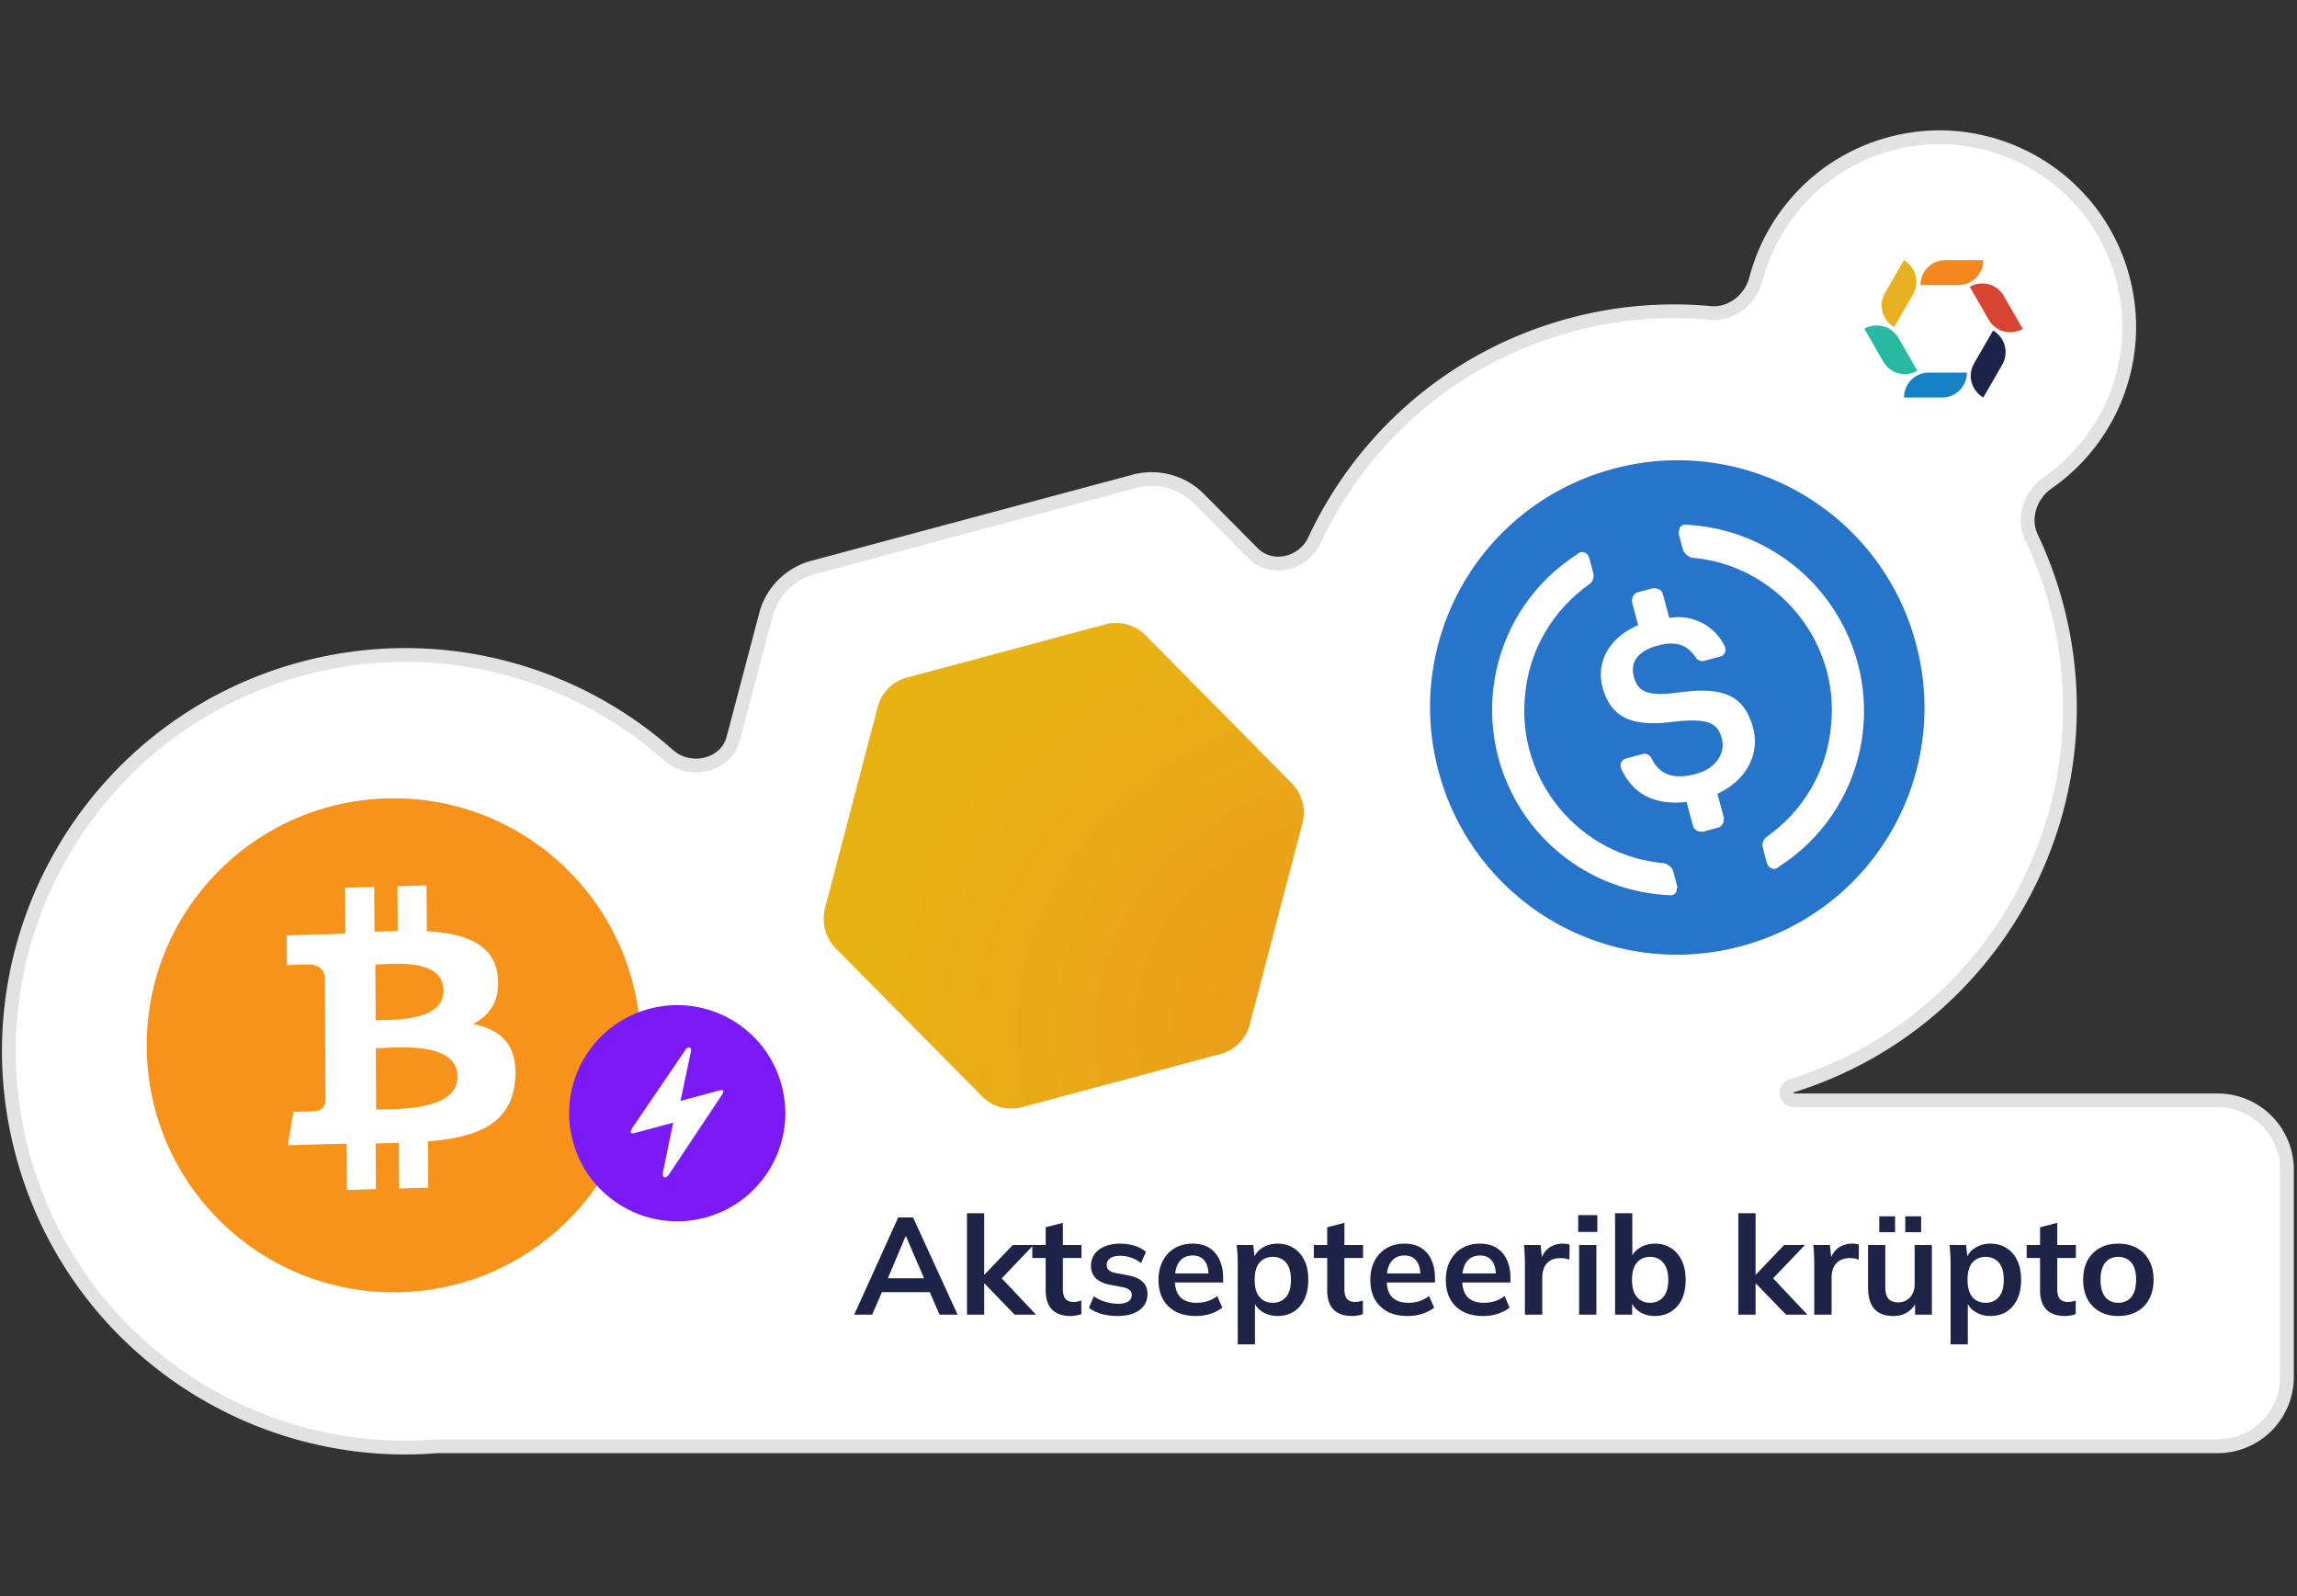 <svg xmlns="http://www.w3.org/2000/svg" width="259" height="180" fill="none" viewBox="0 0 259 180">
  <rect x="0" y="0" width="259" height="180" fill="#333333" stroke="none"/>
  <path fill="#fff" fill-rule="evenodd" d="M239.346 31.331c2.401 8.96-1.26 18.114-8.468 23.112-1.955 1.355-2.839 3.994-1.82 6.143a44.918 44.918 0 0 1 2.805 7.635c6.225 23.235-7.063 47.102-29.818 54.199a.855.855 0 0 0-.603.811c0 .464.376.84.841.84h47.765c4.318 0 7.817 3.5 7.817 7.817v23.366a7.817 7.817 0 0 1-7.817 7.817H49.261c-21.093 1.719-41.055-11.806-46.728-32.975-6.385-23.831 7.757-48.327 31.588-54.712 15.068-4.038 30.402.132 41.255 9.768 2.393 2.123 6.489 1.22 7.304-1.874l3.679-13.951a7.384 7.384 0 0 1 1.915-3.371 7.563 7.563 0 0 1 3.379-1.968l36.275-9.72a7.514 7.514 0 0 1 7.267 1.973l6.092 6.142c2.077 2.093 5.684 1.207 6.93-1.465 5.389-11.551 15.658-20.728 28.933-24.285a44.583 44.583 0 0 1 15.701-1.343c2.369.221 4.545-1.514 5.147-3.816 1.882-7.193 7.466-13.2 15.161-15.262 11.407-3.056 23.131 3.713 26.187 15.12Z" clip-rule="evenodd"/>
  <path fill="#E2E2E2" d="m239.346 31.331-.75.202.75-.202Zm-7.483 36.89.75-.201-.75.2ZM49.261 163.07v-.777h-.031l-.032.002.063.775ZM2.533 130.096l.75-.201-.75.201Zm31.588-54.712-.2-.75.2.75Zm52.238-6.057.751.198.002-.006-.753-.192Zm1.915-3.371-.551-.547.551.547Zm3.379-1.968-.202-.75h-.003l.205.75Zm36.275-9.72.201.75-.201-.75Zm7.267 1.973.551-.547-.001-.001-.55.548Zm41.955-19.608-.201-.75.201.75Zm36.009-20.42-.201-.751.201.75ZM192.851 35.29l-.072.773.072-.773ZM75.376 85.15l-.515.582.515-.581Zm65.911-22.768.552-.547-.552.547Zm60.758 60.037-.232-.741.232.741Zm27.013-61.834-.701.333.701-.333Zm2.263-5.505c7.469-5.178 11.264-14.665 8.776-23.95l-1.501.402c2.313 8.632-1.213 17.455-8.16 22.271l.885 1.277Zm1.292 12.939a45.679 45.679 0 0 0-2.853-7.767l-1.403.666a44.233 44.233 0 0 1 2.755 7.503l1.501-.402Zm-30.337 55.142c23.152-7.221 36.671-31.503 30.337-55.142l-1.501.402c6.118 22.83-6.939 46.282-29.299 53.257l.463 1.483Zm47.772.132h-47.765v1.554h47.765v-1.554Zm8.594 8.594a8.593 8.593 0 0 0-8.594-8.594v1.554a7.04 7.04 0 0 1 7.041 7.04h1.553Zm0 23.366v-23.366h-1.553v23.366h1.553Zm-8.594 8.594a8.594 8.594 0 0 0 8.594-8.594h-1.553a7.04 7.04 0 0 1-7.041 7.04v1.554Zm-200.787 0h200.787v-1.554H49.261v1.554Zm-47.478-33.55c5.771 21.539 26.08 35.297 47.541 33.548l-.126-1.549c-20.726 1.689-40.34-11.601-45.914-32.401l-1.501.402ZM33.92 74.633C9.675 81.13-4.714 106.052 1.783 130.297l1.5-.402c-6.274-23.417 7.623-47.486 31.04-53.76l-.403-1.502Zm41.972 9.938c-11.04-9.802-26.64-14.046-41.972-9.938l.402 1.501c14.806-3.967 29.872.129 40.539 9.599l1.031-1.162Zm9.716-15.442-3.68 13.951 1.503.396 3.679-13.951-1.502-.396Zm2.115-3.72a8.162 8.162 0 0 0-2.117 3.726l1.506.384a6.606 6.606 0 0 1 1.714-3.016l-1.103-1.094Zm3.725-2.17a8.341 8.341 0 0 0-3.725 2.17l1.103 1.094a6.787 6.787 0 0 1 3.031-1.765l-.41-1.5Zm36.279-9.721-36.276 9.72.403 1.5 36.275-9.72-.402-1.5Zm8.018 2.175a8.292 8.292 0 0 0-8.018-2.175l.402 1.5a6.737 6.737 0 0 1 6.516 1.772l1.1-1.097Zm6.094 6.143-6.093-6.142-1.103 1.094 6.093 6.142 1.103-1.094Zm35.11-25.954c-13.506 3.62-23.954 12.957-29.436 24.708l1.408.657c5.296-11.352 15.386-20.368 28.43-23.864l-.402-1.5Zm15.974-1.365a45.36 45.36 0 0 0-15.974 1.365l.402 1.501a43.809 43.809 0 0 1 15.428-1.319l.144-1.547Zm20.035-19.055c-7.976 2.137-13.762 8.363-15.711 15.815l1.503.393c1.813-6.933 7.196-12.72 14.61-14.707l-.402-1.501Zm27.139 15.668c-3.167-11.82-15.318-18.836-27.139-15.668l.402 1.5c10.992-2.945 22.291 3.579 25.236 14.57l1.501-.402Zm-47.318 4.934c2.798.26 5.286-1.774 5.971-4.394l-1.503-.393c-.519 1.984-2.384 3.42-4.324 3.24l-.144 1.547ZM74.861 85.733c1.405 1.247 3.295 1.595 4.942 1.193 1.655-.403 3.136-1.584 3.628-3.45l-1.502-.396c-.324 1.227-1.298 2.045-2.493 2.337-1.202.292-2.557.03-3.544-.846l-1.031 1.162Zm125.804 37.498c0 .893.724 1.617 1.618 1.617v-1.554a.064.064 0 0 1-.064-.063h-1.554Zm-59.929-60.3c2.516 2.535 6.747 1.399 8.185-1.684l-1.408-.657c-1.054 2.26-4.037 2.895-5.674 1.246l-1.103 1.094Zm61.077 58.748a1.63 1.63 0 0 0-1.148 1.552h1.554c0-.023.018-.057.057-.069l-.463-1.483Zm28.623-67.875c-2.225 1.542-3.284 4.577-2.079 7.115l1.403-.666c-.835-1.76-.125-4.003 1.561-5.172l-.885-1.277Z"/>
  <path fill="#F7931A" d="M72.243 117.375c.269 15.382-11.984 28.066-27.368 28.336-15.376.268-28.063-11.983-28.33-27.362-.27-15.382 11.981-28.068 27.36-28.336 15.382-.27 28.069 11.983 28.337 27.363v-.001Z"/>
  <path fill="#fff" d="M56.124 110.091c-.394-3.711-3.757-4.861-7.996-5.094l-.028-5.162-3.283.095.028 5.026c-.874.028-1.747.065-2.62.109l-.028-5.059-3.281.095.028 5.16c-.71.035-1.409.067-2.089.088v-.016l-4.528.129.02 3.356s2.423-.114 2.383-.071c1.33-.038 1.766.689 1.896 1.323l.032 5.88c.092-.002.212-.001.347.012l-.347.011.045 8.238c-.056.402-.299 1.048-1.229 1.076.043.035-2.385.069-2.385.069l-.631 3.772 4.272-.123c.794-.023 1.576-.033 2.344-.05l.03 5.221 3.28-.095-.03-5.166c.9-.007 1.771-.027 2.622-.051l.027 5.142 3.281-.095-.026-5.212c5.517-.463 9.371-1.905 9.824-6.879.366-4.006-1.607-5.731-4.744-6.362 1.898-.983 3.079-2.652 2.786-5.367Zm-4.532 11.296c.023 3.901-6.958 3.66-9.183 3.726l-.037-6.918c2.225-.063 9.198-.877 9.22 3.192Zm-1.58-9.714c.018 3.549-5.804 3.303-7.657 3.357l-.034-6.274c1.852-.054 7.67-.786 7.69 2.916v.001Z"/>
  <path fill="#7B1AF7" d="M79.517 137.291c6.502-1.742 10.361-8.426 8.619-14.928-1.742-6.502-8.426-10.361-14.928-8.619-6.502 1.742-10.361 8.426-8.619 14.928 1.743 6.502 8.426 10.361 14.928 8.619Z"/>
  <path fill="#fff" d="m71.319 127.142 6.036-8.866c.284-.311.668-.179.56.252l-1.185 5.598 4.468-1.197s.71-.19.156.585l-5.9 8.874c-.42.605-.863.455-.677-.355l1.135-5.45-4.425 1.186s-.71.19-.168-.627Z"/>
  <path fill="url(#a)" d="m145.646 88.297-16.487-16.674a4.642 4.642 0 0 0-4.495-1.229l-22.428 6.01a4.663 4.663 0 0 0-2.088 1.219 4.575 4.575 0 0 0-1.183 2.09l-5.94 22.684a4.767 4.767 0 0 0 1.216 4.542l16.487 16.673a4.57 4.57 0 0 0 2.07 1.219c.788.216 1.623.22 2.417.012l22.428-6.01a4.66 4.66 0 0 0 2.088-1.219 4.57 4.57 0 0 0 1.183-2.09l5.941-22.683a4.741 4.741 0 0 0-1.209-4.544Z"/>
  <g clip-path="url(#b)">
    <path fill="#2775CA" d="M196.332 106.681a27.793 27.793 0 0 0 19.7-34.121 27.793 27.793 0 0 0-34.121-19.7 27.793 27.793 0 0 0-19.7 34.121 27.793 27.793 0 0 0 34.121 19.7Z"/>
    <path fill="#fff" d="M197.664 82.049c-1.052-3.925-3.767-4.64-8.627-3.938-3.484.453-4.397-.264-4.817-1.834-.421-1.57.43-2.88 2.672-3.48 2.019-.541 3.32-.169 4.332 1.363.202.306.598.44.935.35l1.794-.48a.794.794 0 0 0 .574-.996l-.03-.112a5.798 5.798 0 0 0-6.277-3.245l-.721-2.691c-.121-.449-.547-.695-1.138-.657l-1.682.45c-.448.121-.695.547-.656 1.138l.691 2.58c-3.244 1.35-4.773 4.162-4.022 6.966.991 3.7 3.624 4.557 8.484 3.856 3.29-.281 4.479.121 4.96 1.915.481 1.794-.759 3.449-2.889 4.02-2.916.78-4.255-.183-5.042-1.775-.233-.418-.629-.552-.965-.462l-1.907.51a.794.794 0 0 0-.574.996l.03.112c1.199 2.683 3.534 4.22 7.385 3.79l.721 2.691c.12.448.546.695 1.137.657l1.682-.45c.449-.121.695-.548.657-1.138l-.721-2.691c3.213-1.463 4.825-4.418 4.014-7.445Z"/>
    <path fill="#fff" d="M187.699 97.337c-9.587-.796-16.686-9.35-15.747-18.855.42-5.16 3.158-9.739 7.305-12.653.388-.344.522-.74.372-1.301l-.42-1.57c-.121-.449-.435-.725-.914-.717-.112.03-.336.09-.418.232-9.751 6.219-12.547 19.106-6.329 28.857 3.701 5.738 9.814 9.268 16.634 9.603.509.104.897-.24.889-.719.082-.142.052-.254-.008-.478l-.42-1.57c-.091-.336-.547-.695-.944-.829Zm2.512-38.169c-.509-.103-.897.24-.889.72-.082.142-.052.254.008.478l.421 1.57c.12.449.576.807.973.941 9.587.796 16.686 9.35 15.748 18.855-.42 5.16-3.159 9.74-7.305 12.653-.389.344-.523.74-.373 1.301l.421 1.57c.12.449.434.725.913.717.112-.03.336-.09.419-.232 9.75-6.218 12.546-19.106 6.328-28.856-3.73-5.851-9.956-9.35-16.664-9.717Z"/>
  </g>
  <path fill="#1F2348" d="m96.32 148.228 4.957-10.955h1.679l5.018 10.955h-2.035l-1.336-3.077.808.544h-6.573l.84-.544-1.337 3.077h-2.02Zm5.781-8.811-2.19 5.19-.405-.482h5.221l-.326.482-2.238-5.19h-.062Zm6.93 8.811v-11.437h1.942v6.93h.031l3.186-3.34h2.346l-3.962 4.148.015-.776 4.227 4.475h-2.409l-3.403-3.512h-.031v3.512h-1.942Zm11.702.155c-.932 0-1.637-.244-2.113-.73-.477-.487-.715-1.218-.715-2.191v-3.621h-1.507v-1.46h1.507v-2.005l1.942-.497v2.502h2.098v1.46h-2.098v3.496c0 .539.104.917.311 1.135.207.217.492.326.855.326.197 0 .362-.016.497-.047a2.74 2.74 0 0 0 .419-.124v1.538a2.424 2.424 0 0 1-.59.156 3.117 3.117 0 0 1-.606.062Zm5.328 0a7.08 7.08 0 0 1-1.864-.233c-.56-.166-1.031-.394-1.414-.684l.543-1.305a4.75 4.75 0 0 0 1.306.621c.476.145.958.218 1.445.218.518 0 .901-.088 1.15-.264a.823.823 0 0 0 .388-.715c0-.238-.083-.425-.249-.559-.155-.145-.409-.254-.761-.327l-1.554-.295c-.663-.145-1.17-.393-1.523-.746-.341-.352-.512-.813-.512-1.383 0-.486.129-.916.388-1.289.269-.373.648-.663 1.134-.87.498-.218 1.078-.327 1.741-.327.58 0 1.124.078 1.631.233.518.156.953.389 1.305.7l-.559 1.258a3.675 3.675 0 0 0-1.103-.606 3.654 3.654 0 0 0-1.212-.217c-.539 0-.932.098-1.181.295a.87.87 0 0 0-.373.73c0 .228.073.42.218.575.155.145.393.254.714.326l1.554.296c.694.134 1.217.373 1.57.714.362.332.543.788.543 1.368 0 .518-.139.963-.419 1.336-.28.373-.668.658-1.166.855-.497.196-1.077.295-1.74.295Zm8.779 0c-1.316 0-2.346-.363-3.092-1.088-.746-.725-1.119-1.719-1.119-2.983 0-.818.161-1.533.482-2.144a3.554 3.554 0 0 1 1.336-1.43c.58-.342 1.253-.513 2.02-.513.756 0 1.388.161 1.896.482.507.321.891.772 1.149 1.352.27.58.404 1.258.404 2.035v.513h-5.718v-1.025h4.336l-.265.217c0-.725-.155-1.279-.466-1.662-.3-.384-.74-.575-1.32-.575-.643 0-1.14.228-1.492.683-.342.456-.513 1.093-.513 1.911v.202c0 .85.207 1.487.622 1.912.424.414 1.02.621 1.787.621.445 0 .859-.057 1.243-.171a3.64 3.64 0 0 0 1.118-.59l.575 1.305c-.373.3-.818.534-1.336.699a5.365 5.365 0 0 1-1.647.249Zm4.721 3.201v-9.245a15.449 15.449 0 0 0-.124-1.958h1.88l.171 1.647h-.171c.155-.549.482-.984.979-1.305.508-.332 1.093-.498 1.756-.498.694 0 1.3.166 1.818.498.518.321.922.787 1.212 1.398.29.601.435 1.326.435 2.175 0 .85-.145 1.58-.435 2.191-.29.611-.694 1.083-1.212 1.414-.518.321-1.124.482-1.818.482-.653 0-1.228-.161-1.725-.482a2.307 2.307 0 0 1-.994-1.289h.171v4.972h-1.943Zm3.947-4.693c.621 0 1.119-.212 1.492-.637.373-.435.559-1.088.559-1.958 0-.87-.186-1.517-.559-1.942-.373-.425-.871-.637-1.492-.637-.611 0-1.103.212-1.476.637-.373.425-.56 1.072-.56 1.942 0 .87.187 1.523.56 1.958.373.425.865.637 1.476.637Zm8.969 1.492c-.932 0-1.637-.244-2.113-.73-.477-.487-.715-1.218-.715-2.191v-3.621h-1.507v-1.46h1.507v-2.005l1.942-.497v2.502h2.098v1.46h-2.098v3.496c0 .539.104.917.311 1.135.207.217.492.326.855.326.197 0 .362-.016.497-.047.145-.031.285-.072.42-.124v1.538a2.445 2.445 0 0 1-.591.156 3.117 3.117 0 0 1-.606.062Zm6.247 0c-1.316 0-2.346-.363-3.092-1.088-.746-.725-1.119-1.719-1.119-2.983 0-.818.161-1.533.482-2.144a3.554 3.554 0 0 1 1.336-1.43c.58-.342 1.253-.513 2.02-.513.756 0 1.388.161 1.896.482.507.321.89.772 1.149 1.352.27.58.404 1.258.404 2.035v.513h-5.718v-1.025h4.336l-.265.217c0-.725-.155-1.279-.466-1.662-.3-.384-.74-.575-1.321-.575-.642 0-1.139.228-1.491.683-.342.456-.513 1.093-.513 1.911v.202c0 .85.207 1.487.622 1.912.424.414 1.02.621 1.786.621.446 0 .86-.057 1.244-.171a3.64 3.64 0 0 0 1.118-.59l.575 1.305c-.373.3-.818.534-1.336.699a5.365 5.365 0 0 1-1.647.249Zm8.513 0c-1.316 0-2.347-.363-3.093-1.088-.745-.725-1.118-1.719-1.118-2.983 0-.818.16-1.533.481-2.144a3.556 3.556 0 0 1 1.337-1.43c.58-.342 1.253-.513 2.02-.513.756 0 1.388.161 1.895.482.508.321.891.772 1.15 1.352.269.58.404 1.258.404 2.035v.513h-5.718v-1.025h4.335l-.264.217c0-.725-.155-1.279-.466-1.662-.301-.384-.741-.575-1.321-.575-.642 0-1.139.228-1.492.683-.341.456-.512 1.093-.512 1.911v.202c0 .85.207 1.487.621 1.912.425.414 1.021.621 1.787.621.446 0 .86-.057 1.243-.171a3.634 3.634 0 0 0 1.119-.59l.575 1.305c-.373.3-.819.534-1.336.699a5.365 5.365 0 0 1-1.647.249Zm4.705-.155v-5.843c0-.331-.01-.668-.031-1.01a10.19 10.19 0 0 0-.077-.994h1.88l.217 2.144h-.311c.104-.518.275-.948.513-1.29.249-.342.549-.595.901-.761a2.667 2.667 0 0 1 1.15-.249c.187 0 .337.011.451.031.114.011.228.037.342.078l-.016 1.709a2.15 2.15 0 0 0-.513-.155 3.423 3.423 0 0 0-.512-.031c-.446 0-.824.093-1.135.28-.3.186-.528.445-.683.776a2.81 2.81 0 0 0-.218 1.135v4.18h-1.958Zm6.116 0v-7.847H180v7.847h-1.942Zm-.109-9.323v-1.896h2.16v1.896h-2.16Zm8.651 9.478c-.663 0-1.243-.161-1.74-.482a2.374 2.374 0 0 1-.995-1.336h.171v1.663h-1.927v-11.437h1.943v5.19h-.187a2.314 2.314 0 0 1 1.01-1.274c.497-.321 1.072-.482 1.725-.482.694 0 1.3.166 1.818.498.518.331.922.802 1.212 1.414.29.6.435 1.325.435 2.175 0 .849-.145 1.58-.435 2.191a3.292 3.292 0 0 1-1.228 1.398c-.518.321-1.119.482-1.802.482Zm-.544-1.492c.611 0 1.103-.212 1.476-.637.383-.425.575-1.072.575-1.942 0-.87-.192-1.518-.575-1.942-.373-.435-.865-.653-1.476-.653s-1.103.212-1.476.637c-.373.425-.56 1.072-.56 1.942 0 .87.187 1.523.56 1.958.373.425.865.637 1.476.637Zm9.953 1.337v-11.437h1.942v6.93h.031l3.185-3.34h2.347l-3.963 4.148.016-.776 4.226 4.475h-2.408l-3.403-3.512h-.031v3.512h-1.942Zm8.557 0v-5.843c0-.331-.01-.668-.031-1.01a10.19 10.19 0 0 0-.077-.994h1.88l.217 2.144h-.31c.103-.518.274-.948.512-1.29a2.34 2.34 0 0 1 .902-.761 2.66 2.66 0 0 1 1.149-.249c.187 0 .337.011.451.031.114.011.228.037.342.078l-.016 1.709a2.13 2.13 0 0 0-.512-.155 3.447 3.447 0 0 0-.513-.031c-.446 0-.824.093-1.134.28a1.775 1.775 0 0 0-.684.776 2.81 2.81 0 0 0-.218 1.135v4.18h-1.958Zm8.944.155c-.963 0-1.683-.264-2.16-.793-.476-.528-.715-1.336-.715-2.424v-4.785h1.943v4.77c0 .58.119 1.01.357 1.29.238.269.601.404 1.088.404.549 0 .994-.187 1.336-.56.352-.373.528-.865.528-1.476v-4.428h1.943v7.847h-1.896v-1.601h.217c-.227.559-.574.995-1.041 1.305-.455.301-.989.451-1.6.451Zm1.321-9.447v-1.787h1.787v1.787h-1.787Zm-2.937 0v-1.787h1.787v1.787h-1.787Zm8.044 12.648v-9.245a15.449 15.449 0 0 0-.124-1.958h1.88l.171 1.647h-.171c.155-.549.482-.984.979-1.305.507-.332 1.093-.498 1.756-.498.694 0 1.3.166 1.818.498.518.321.922.787 1.212 1.398.29.601.435 1.326.435 2.175 0 .85-.145 1.58-.435 2.191-.29.611-.694 1.083-1.212 1.414-.518.321-1.124.482-1.818.482-.653 0-1.228-.161-1.725-.482a2.313 2.313 0 0 1-.995-1.289h.171v4.972h-1.942Zm3.947-4.693c.621 0 1.119-.212 1.492-.637.372-.435.559-1.088.559-1.958 0-.87-.187-1.517-.559-1.942-.373-.425-.871-.637-1.492-.637-.611 0-1.103.212-1.476.637-.373.425-.56 1.072-.56 1.942 0 .87.187 1.523.56 1.958.373.425.865.637 1.476.637Zm8.969 1.492c-.932 0-1.637-.244-2.113-.73-.477-.487-.715-1.218-.715-2.191v-3.621h-1.507v-1.46h1.507v-2.005l1.942-.497v2.502h2.098v1.46h-2.098v3.496c0 .539.104.917.311 1.135.207.217.492.326.855.326.197 0 .362-.016.497-.047a2.74 2.74 0 0 0 .419-.124v1.538a2.424 2.424 0 0 1-.59.156 3.117 3.117 0 0 1-.606.062Zm5.998 0c-.808 0-1.507-.166-2.097-.497a3.494 3.494 0 0 1-1.383-1.414c-.322-.611-.482-1.337-.482-2.176 0-.839.16-1.559.482-2.159a3.482 3.482 0 0 1 1.383-1.414c.59-.332 1.289-.498 2.097-.498s1.507.166 2.098.498a3.362 3.362 0 0 1 1.383 1.414c.331.6.497 1.32.497 2.159 0 .839-.166 1.565-.497 2.176a3.373 3.373 0 0 1-1.383 1.414c-.591.331-1.29.497-2.098.497Zm0-1.492c.611 0 1.098-.212 1.461-.637.362-.435.544-1.088.544-1.958 0-.87-.182-1.517-.544-1.942-.363-.425-.85-.637-1.461-.637-.611 0-1.098.212-1.46.637-.363.425-.544 1.072-.544 1.942 0 .87.181 1.523.544 1.958.362.425.849.637 1.46.637Z"/>
  <path fill="#F5871F" d="M219.342 29.336h4.288c0 1.462-1.16 2.81-2.81 2.81h-4.279c-.008-1.479 1.184-2.81 2.801-2.81Z"/>
  <path fill="#D84332" d="M225.942 33.37c.008.025 2.139 3.709 2.139 3.709-1.266.734-3.021.408-3.846-1.038a1204.4 1204.4 0 0 0-2.14-3.707c1.307-.735 3.046-.368 3.847 1.037Z"/>
  <path fill="#28B9A2" d="M214.058 38.098c.008.025 2.14 3.708 2.14 3.708-1.266.735-3.022.409-3.847-1.037-.008-.024-2.139-3.708-2.139-3.708 1.298-.727 3.038-.35 3.846 1.037Z"/>
  <path fill="#E7B121" d="M215.717 33.174c-.009.025-2.14 3.708-2.14 3.708-1.266-.735-1.862-2.417-1.037-3.847.008-.024 2.139-3.707 2.139-3.707 1.291.76 1.838 2.45 1.038 3.846Z"/>
  <path fill="#1D2348" d="M225.769 41.112a1204.4 1204.4 0 0 1-2.14 3.707c-1.266-.735-1.862-2.417-1.037-3.846.008-.025 2.14-3.708 2.14-3.708a2.826 2.826 0 0 1 1.037 3.847Z"/>
  <path fill="#1681C4" d="M217.496 42.01h4.287c0 1.463-1.159 2.81-2.809 2.81h-4.279a2.79 2.79 0 0 1 2.801-2.81Z"/>
  <defs>
    <radialGradient id="a" cx="0" cy="0" r="1" gradientTransform="rotate(165 69.126 67.407) scale(55.719 50.147)" gradientUnits="userSpaceOnUse">
      <stop stop-color="#EC991C"/>
      <stop offset="1" stop-color="#E9B213"/>
    </radialGradient>
    <clipPath id="b">
      <path fill="#fff" d="m155 60.07 53.821-14.42 14.422 53.82-53.822 14.422z"/>
    </clipPath>
  </defs>
</svg>
